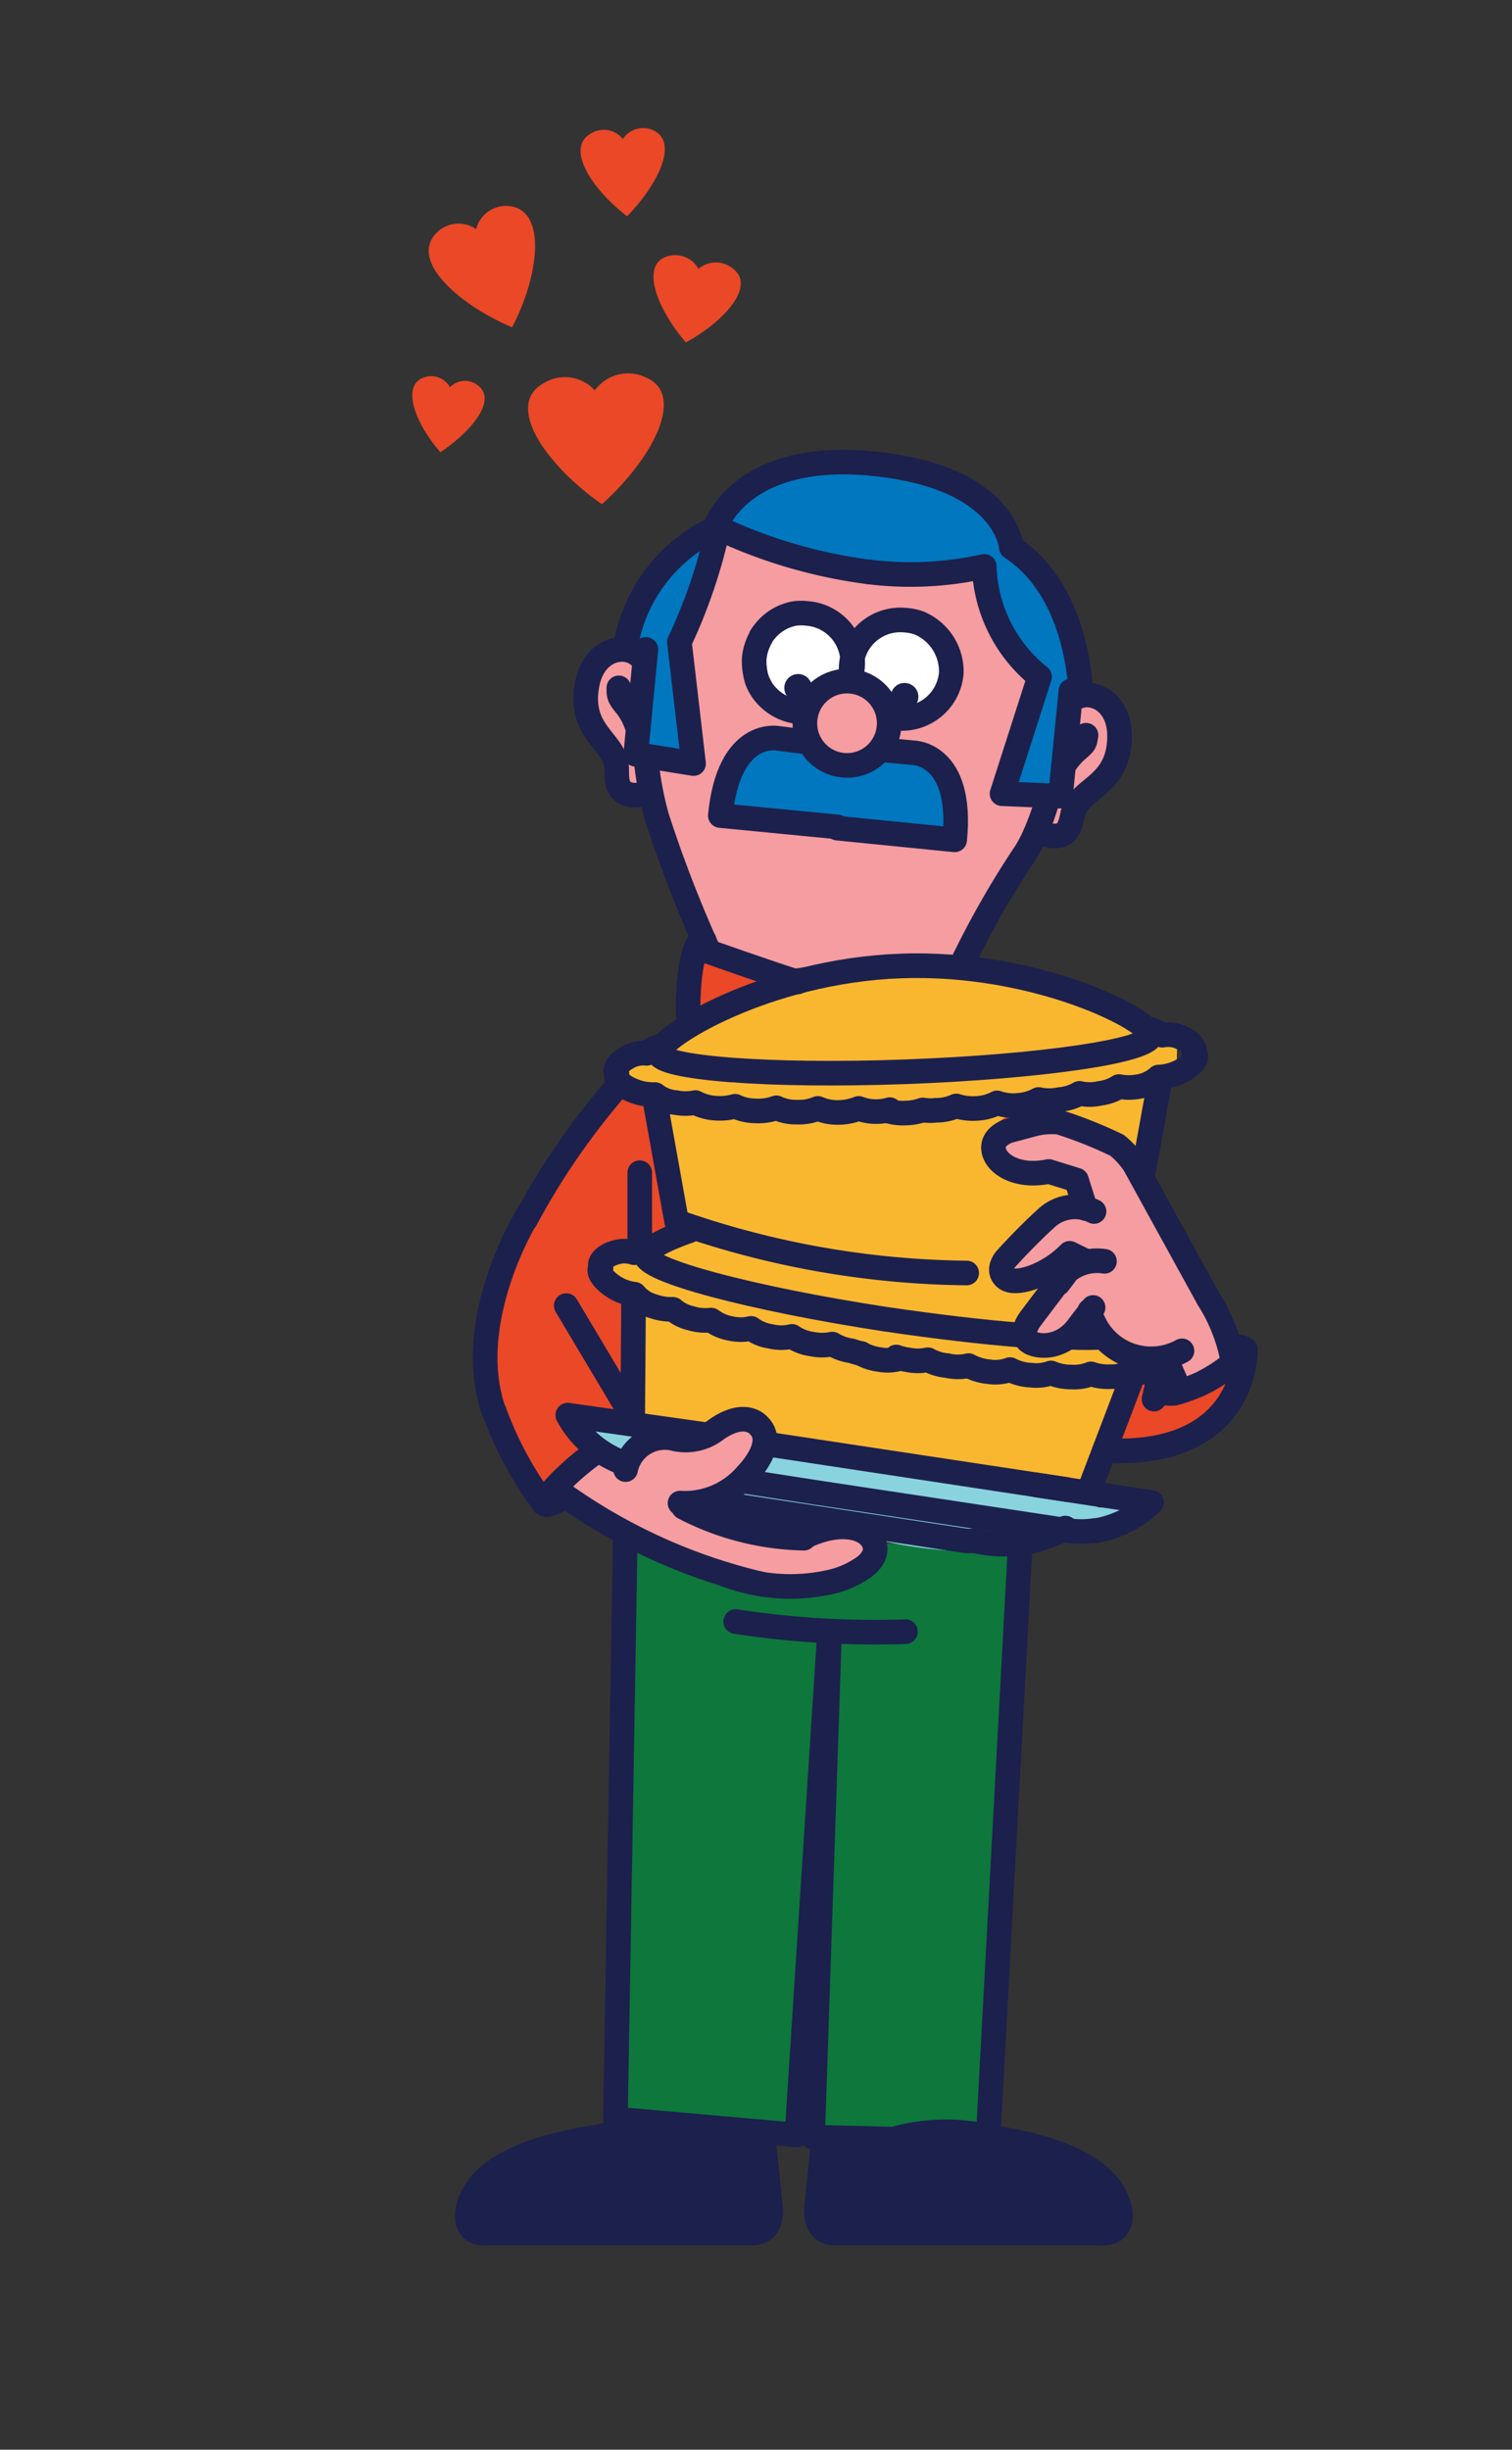 <svg xmlns="http://www.w3.org/2000/svg" viewBox="0 0 49.16 79.63"><rect x="0" y="0" width="49.16" height="79.63" fill="#333333" stroke="none"/><defs><style>.cls-1{fill:#ea4827;}.cls-10,.cls-2{fill:#f59da0;}.cls-3{fill:#0d773c;}.cls-4{fill:#f9b730;}.cls-5{fill:#89d3de;}.cls-6{fill:#fff;}.cls-7{fill:#0077bf;}.cls-8{fill:none;}.cls-10,.cls-8{stroke:#1c204d;stroke-linecap:round;stroke-linejoin:round;stroke-width:0.8px;}.cls-9{fill:#1c204d;}</style></defs><g id="Layer_1" data-name="Layer 1"><path class="cls-1" d="M34.3,36c-.27-.18-.54-.36-.82-.52a.89.89,0,0,0-.63-.48l.11,0a2.16,2.16,0,0,1-.49-.22,3.23,3.23,0,0,0-.68-.24l-.32-.06L31,34.35h-.07c.15-.72.63-1.45.4-2.15a.8.8,0,0,0-.81-.56c-.38,0-.7.3-1.08.36a9.39,9.39,0,0,1-2.93-.32c-1.11-.21-2.21-.46-3.3-.77a.56.56,0,0,0-.74.46c-.12.64-.24,1.27-.35,1.91a1.42,1.42,0,0,0,0,.34l-.31.12a1.61,1.61,0,0,1-.28.24l-.07.06h0l0,0a3.15,3.15,0,0,1-.29.22l-.58.43-.06,0-.15.11-.24.22a2.19,2.19,0,0,0-.21.23l-.09.1,0,0-.12.19a.76.76,0,0,0-.34.8,5.64,5.64,0,0,0-.83,1c-.28.44-.55.89-.81,1.34a27,27,0,0,0-1.3,2.71h0c0,.07-.06.15-.1.23a1.16,1.16,0,0,0,0,.18.57.57,0,0,0-.12.26A6.38,6.38,0,0,0,16,44.45a3.21,3.21,0,0,0,.12.93,4.43,4.43,0,0,0,.09.72,5.73,5.73,0,0,0,.48,1.07,4.61,4.61,0,0,0,.22.51l0,0v.08h0a1.47,1.47,0,0,0,.11.38.76.76,0,0,0,.86.35.8.8,0,0,0,.55-.61q.31-.36.66-.69a1,1,0,0,1,.23-.13,1.29,1.29,0,0,1,0-.21.57.57,0,0,1,0-.26.48.48,0,0,1,.07-.24.31.31,0,0,1,.05-.12l.15-.19.19-.15a.92.92,0,0,1,.49-.13l.25,0h.05c-.56-.8.65-.42.15-1.24A16.7,16.7,0,0,1,22,41.21c.65-1.22-.18-4,.87-4.93a.72.72,0,0,0,.2-.33,1.14,1.14,0,0,0,.66,0,32.54,32.54,0,0,1,3.64.52,29,29,0,0,0,3.1.17c1.15.1,2.3.23,3.45.38A.55.55,0,0,0,34.3,36Z"/><path class="cls-1" d="M40.43,44.39a.39.39,0,0,0-.52.14l0,0,0,0h0l-.1,0a2.92,2.92,0,0,0-.49.19c-.3.16-.58.34-.87.52a.34.34,0,0,0-.12.12c-.08.05-1.23-.74-1.25-.65s-.73,2-.76,2.15,1.63-.29,1.66-.16.22,0,.37.06a1,1,0,0,0,.61-.2,4.1,4.1,0,0,0,.4-.23,3.06,3.06,0,0,0,.74-.65,6.86,6.86,0,0,0,.55-.85A.4.4,0,0,0,40.43,44.39Z"/><path class="cls-2" d="M40.16,43.91a.64.64,0,0,0-.25-.31l-.06,0a14.27,14.27,0,0,0-1.4-2.89c-.46-.83-.94-1.64-1.43-2.46a.65.65,0,0,0-.21-.42l-.1-.09a.5.5,0,0,0-.17-.15,4.57,4.57,0,0,0-1.4-.93,2.44,2.44,0,0,0-1-.18,4.46,4.46,0,0,0-1.09.2.66.66,0,0,0-.19.09.37.37,0,0,0-.14,0,.55.55,0,0,0-.3.3.54.54,0,0,0-.05.22l0,.15a.58.58,0,0,0,.15.25l.05,0a.7.7,0,0,0,.66.4l.26,0a.89.89,0,0,0,.39-.12.3.3,0,0,1,.16,0q-.16,0,0,0h.32l.15,0,.1,0c.08,0,.07,0,0,0a1,1,0,0,1,.33.17v.11a3.78,3.78,0,0,0,.28.94.93.93,0,0,0-.57,0,1.77,1.77,0,0,0-.68.42l-1.2,1a.57.57,0,0,0-.09.69.6.6,0,0,0,.65.26,2,2,0,0,0,.87-.47l.29-.25.12-.08.09-.05,0,0h0l.22-.08a.62.62,0,0,0,.11.17l0,0h0a1.33,1.33,0,0,0-.4.45c-.13.24-.25.49-.37.73l-.08.12-.06.09,0,0-.05.05-.08.09-.08.07h0l-.09.05,0,0a.57.57,0,0,0-.4.7.58.58,0,0,0,.7.4,1.85,1.85,0,0,0,1.24-1.15,2.73,2.73,0,0,0,1.34,1.36,2.85,2.85,0,0,0,1.25.25h.11a.43.43,0,0,0,0,0,1.92,1.92,0,0,1,0,.24.42.42,0,0,0,.06.27.51.51,0,0,0,.07.17.41.41,0,0,0,.4.14h0a.53.53,0,0,0,.44-.24,2,2,0,0,1,.32-.21.45.45,0,0,1,.11,0,.83.83,0,0,0,.53-.16A.45.45,0,0,0,40.16,43.91Z"/><path class="cls-2" d="M26.31,51.51c.56-.12,1.29-.09,1.72-.52a1.25,1.25,0,0,0,.3-.62.68.68,0,0,0,0-.32h0l0-.11a.18.18,0,0,1,0,0l0,0-.05-.08,0-.05h0l-.08,0-.1,0c-.4,0-.79,0-1.19.06a2.56,2.56,0,0,1-1.76.2.64.64,0,0,1-.27-.18.62.62,0,0,0-.19.12,9.58,9.58,0,0,1-1.82-.64L22.42,49a2.73,2.73,0,0,0,1.08-.56,7.57,7.57,0,0,0,.66-.61c.23-.23.59-.48.67-.81a.66.66,0,0,0-1-.69l-.05,0-.11,0h0l-.08,0h-.08a.86.86,0,0,0-.17,0h0l-.07,0-.07,0-.05,0a2.79,2.79,0,0,0-.32.28.42.42,0,0,0-.11.18h-.11a4.64,4.64,0,0,1-.94-.08.58.58,0,0,0-.67.33l0,0a1.92,1.92,0,0,0-.22.18c-.08-.13-.15-.27-.24-.39s-.19.38-.31.36-.24-.27-.34-.19-.2,0-.32.1l-.19.18-.07.06-.07,0a3.75,3.75,0,0,1-.4.21,1.31,1.31,0,0,0-.42.39.35.35,0,0,0,0,.34.37.37,0,0,0,.24.22s.43.41.45.41,1,.52,1.45.74,1.13.53,1.7.78h0a12.33,12.33,0,0,0,2.92.89,9,9,0,0,0,.93.17A.54.54,0,0,1,26.31,51.51Z"/><path class="cls-3" d="M32.5,50.07a6.57,6.57,0,0,1-1.77.11l-1.91,0a.58.58,0,0,0-.57.57c-.06.68-1.46.75-1.92.91a.53.53,0,0,0-.21.11l-.44-.1a.4.4,0,0,0-.29-.15c-1.52-.18-3.2-.31-4.45-1.3-.33-.25-.82.06-.6.46a.8.8,0,0,1,.1.48.31.31,0,0,0,0,.1.93.93,0,0,0-.06.95c0,.14,0,.27,0,.41s0,.41,0,.61a8.57,8.57,0,0,0,.07,1,.86.86,0,0,0-.15.52c0,1,0,1.94,0,2.92a1.16,1.16,0,0,0-.19.53C20,58.87,20,59.59,20,60.3c0,.36,0,.71,0,1.07l0,.39c0,.22,0,.45-.07.67a.82.82,0,0,0,.34.71l-.09,1.26A1.09,1.09,0,0,0,20,65c0,.45,0,.92.06,1.37s-.05.81-.08,1.22a.76.76,0,0,0,.12.5l-.06.08a.57.57,0,0,0,.64.84,2.72,2.72,0,0,1,1,.11,7.07,7.07,0,0,0,1.3.13c.41,0,.81,0,1.22,0h.61s.19,0,.11,0h0l0,0a.57.57,0,0,0,1-.4c0-1,0-2,0-3a.37.37,0,0,0,.05-.11,16.62,16.62,0,0,0,.36-3.15c.05-.53.1-1.05.16-1.58,0-.17,0-.34.05-.51h.12l-.06,3.3c0,.82,0,1.64-.06,2.45a.72.72,0,0,0-.11.4,9.82,9.82,0,0,0,.06,1.09.92.92,0,0,0,.06.25.61.61,0,0,0-.11.21.69.69,0,0,0-.08.37.53.53,0,0,0,0,.25.58.58,0,0,0,.55.72c.71,0,1.42,0,2.12-.13a6.64,6.64,0,0,1,1-.1,3.93,3.93,0,0,0,1,0,.78.78,0,0,0,.78.11.79.79,0,0,0,.44-.9c0-.19-.06-.38-.09-.58s0-.16,0-.22c0-.31.09-.61.11-.91,0-.65,0-1.31,0-2a11,11,0,0,0,0-1.9c0-.33,0-.64,0-1s.07-.37.11-.56a.73.73,0,0,0,0-.47.22.22,0,0,0,0-.08c0-1.72.29-3.42.45-5.12s0-3.37.32-5A.57.57,0,0,0,32.5,50.07Z"/><path class="cls-4" d="M37.72,33.55a2.29,2.29,0,0,1-.71-.37l-.14-.11a14,14,0,0,1-1.62-.64c-.35-.16-.6-.28-.91-.39a6,6,0,0,0-1-.27.86.86,0,0,1-.59-.49H32.4a2.37,2.37,0,0,1-1.27-.15A1.27,1.27,0,0,1,31,31a11.05,11.05,0,0,1-2.58.55,1.46,1.46,0,0,0-.3.11l-.66-.1a.92.92,0,0,0-.43-.15h-.23a2.19,2.19,0,0,1-.5.14,7,7,0,0,1-.8.09h-.05a8.33,8.33,0,0,1-1.23.62l-.4.16h0l-.22.1c-.29.14-.57.28-.84.43-.57.32-1.07.74-1.65,1a9.82,9.82,0,0,0-1.1.63.69.69,0,0,1,.17.3,2.72,2.72,0,0,0,.13.49l0,.06.25.07a.88.88,0,0,1,.43.24l.15.2a1,1,0,0,1,.1.69.71.71,0,0,1,.16.31c0,.08,0,.15,0,.22s0,.11.05.16,0,0,0,0l0,.26a.81.81,0,0,1-.09.37s0,0,0,.06a1.86,1.86,0,0,1,.1.25c.09.4.42,1,.31,1.45s-.71.51-1.15.63c-.29.08-.62.06-.81.31-.51.68.33,1.07.54,1.66a8.48,8.48,0,0,1,.11,2.52c0,.48,0,1,0,1.44.9.07,1.78.25,2.67.37a.81.81,0,0,1,.09-.1.94.94,0,0,1,.42-.25l.25,0a.92.92,0,0,1,.49.13l.19.15a.82.82,0,0,1,.16.25,29.13,29.13,0,0,1,3.71.37,31.47,31.47,0,0,1,4,.82c.59.18,1.19.37,1.79.53l0,0a.57.57,0,0,1,.13-.08,1,1,0,0,1,.48-.14l.25,0a.88.88,0,0,1,.21.12c.38-1.21.83-2.4,1.22-3.6.12-.4.24-.8.35-1.21l-.06,0a2.39,2.39,0,0,1-.32-.16c-.18-.13-.36-.27-.53-.42l-.3-.28a3.2,3.2,0,0,0-.54.5h0a.87.87,0,0,1-.27.27l-.23.1a1,1,0,0,1-.74-.1.78.78,0,0,1-.27-.24.8.8,0,0,1-.17-.33.82.82,0,0,1,0-.38.77.77,0,0,1,.12-.36.61.61,0,0,1,.07-.1,2.56,2.56,0,0,1,.2-.26,1,1,0,0,1-.79-.6.94.94,0,0,1,.39-1.19,2.35,2.35,0,0,1,.43-.19l.33-.17.08-.08a.77.77,0,0,1,.59-.26l.57-.29,0-.12-.06-.11,0-.08-.09-.08-.06-.06-.09-.06a6.82,6.82,0,0,0-.9-.44l-.31-.1h-.12l-.09,0a1,1,0,1,1-.51-1.85,2.38,2.38,0,0,1,1.6.09,8.9,8.9,0,0,1,1.21.57,2.91,2.91,0,0,1,.93.85c0-.06,0-.11,0-.16a11.92,11.92,0,0,1,.42-1.32,1.13,1.13,0,0,1,.31-.45v-.08a1,1,0,0,1,.13-.48l.15-.19a.69.69,0,0,1,.31-.2h0c0-.42,0-.85.06-1.27A1.73,1.73,0,0,1,37.72,33.55Z"/><path class="cls-5" d="M22.3,46.44c-.32,0-.65,0-1,0a.91.91,0,0,1-.8-.51h-.08c-.5,0-1,0-1.5,0h0a.45.45,0,0,0-.21.12c-.51.68.4.6.62,1.19C19.62,48,22,46.54,22.3,46.44Z"/><path class="cls-5" d="M35.73,49a1.91,1.91,0,0,1-.32-.16c-.18-.13-.36-.27-.53-.42l-.3-.28c-.2.15-.54.5-.54.49a4,4,0,0,1-1.68-.3.7.7,0,0,1,0-.38s0,0,0,0a16.13,16.13,0,0,0-2.28-.45A22.45,22.45,0,0,0,26.74,47a3.26,3.26,0,0,1-1.32,0,1.43,1.43,0,0,1-.56-.35c-.11-.12-.28-.44-.33-.47a.86.86,0,0,0-.28,0,.94.94,0,0,1,.31,1.25c0,.07-.11.12-.16.19h0a3.81,3.81,0,0,1-1,1,5.89,5.89,0,0,0,.8.29c.6.17,1.22.27,1.82.42s1.35.46,2.05.6a13.66,13.66,0,0,0,4.67.46,3,3,0,0,0,.92-.27,2.92,2.92,0,0,1,.81-.35,4.07,4.07,0,0,1,1.59.07c.52-.26,1.19-.52,1.26-.78Z"/><path class="cls-2" d="M36.11,22.92A1,1,0,0,0,35,22.55l-.17.09a.59.59,0,0,0-.41-.36,1.27,1.27,0,0,0-.13-.32,1.8,1.8,0,0,0-.77-.65C33,21,33,20.5,32.88,20A5.51,5.51,0,0,0,32,17.9a.63.63,0,0,0-1,0c-.56.66-1.65.32-2.32.07l-1.56-.58-.81-.3a3.18,3.18,0,0,0-.79-.26.89.89,0,0,0-.72.2c-.21.18-1.35.12-1.42.37a1.33,1.33,0,0,1-.48.86c-.76.62-.76,1.43-1.26,2.31a4.83,4.83,0,0,0-.53,1.55,3.66,3.66,0,0,0-.15-.43.78.78,0,0,0-.83-.57,1,1,0,0,0-.67.44,2.13,2.13,0,0,0-.31,1.18A1.63,1.63,0,0,0,19.52,24a1,1,0,0,0,.24.17h0a.54.54,0,0,0,0,.11.66.66,0,0,0,.2.24h0a2.86,2.86,0,0,1,.09.51v.07a.62.62,0,0,0,.32.6.63.63,0,0,0,.32.08.66.66,0,0,0,.38-.14l.09-.08a.56.56,0,0,0,0,.13A10.68,10.68,0,0,0,22,28.63c.34.78.7,1.53,1,2.33a13.62,13.62,0,0,1,2.67.55,18.59,18.59,0,0,1,3.2-.22,8.19,8.19,0,0,0,1.84-.17,1.49,1.49,0,0,0,.77-.38c.06-.08,1-1.77,1-1.85a15.12,15.12,0,0,0,1.2-2,.63.63,0,0,0,.66.19.62.62,0,0,0,.44-.53l0-.24s0-.05,0-.08h0a.79.79,0,0,0,0-.13l0-.05h0a7.72,7.72,0,0,0,.61-.53,2.32,2.32,0,0,0,.81-1.62A1.64,1.64,0,0,0,36.11,22.92Z"/><path class="cls-6" d="M26.78,20.15c-.09,0-.63-.15-.73-.15a1.32,1.32,0,0,0-1.16.81.34.34,0,0,0-.17.08.51.51,0,0,0-.15.21.71.71,0,0,0,0,.21v.17s0,0,0,0a.51.51,0,0,0,.07.17.47.47,0,0,0,.13.15.45.45,0,0,0,.18.07,4.25,4.25,0,0,1,.35.85c.16,0,.45.25.62.28.33.07,1.14-.94,1.48-.9a.37.37,0,0,0,.41-.34A2.42,2.42,0,0,0,26.78,20.15Z"/><path class="cls-6" d="M30.93,21.82a1.37,1.37,0,0,0,0-.19h0s0-.61,0-.65-.07.28-.18.2-1.1-1.05-1.23-1l-1.6.62c-.18.06-.14,1.06-.09,1.22s.5.27.68.22.27,1,1.34.91c.31,0,.46-.81.77-.87A.39.39,0,0,0,30.93,21.82Z"/><path class="cls-7" d="M34.55,19.94a9.57,9.57,0,0,0-1.45-1.78.57.57,0,0,0-.18-.12.44.44,0,0,0,0-.25,4.86,4.86,0,0,0-2.45-2.24l-.18,0a1.66,1.66,0,0,0-.48-.24,9.32,9.32,0,0,0-1.05-.1c-.31-.05-.61-.13-.94-.16a5.18,5.18,0,0,0-1,.05.6.6,0,0,0-.35.16,8.27,8.27,0,0,0-1.8.43.52.52,0,0,0-.35.41h0l-.37.28a2.1,2.1,0,0,0-.36.37,1.14,1.14,0,0,0-.15.29,1.24,1.24,0,0,0,0,.16l-.08,0a.32.32,0,0,0-.17.09.29.29,0,0,0-.1.12l-.21.07a3,3,0,0,0-1.47,1.23,6,6,0,0,0-.56,1,4.18,4.18,0,0,0-.19.6,1.71,1.71,0,0,0,0,.31.3.3,0,0,0-.07.11.38.38,0,0,0,.22.48c.19.05.18.28.19.46a6.77,6.77,0,0,1,0,.78,9.73,9.73,0,0,1-.19,1.71.38.38,0,0,0,.34.41l.9.09a.29.29,0,0,0,.13,0l0,0a.25.25,0,0,0,.44-.2A31.75,31.75,0,0,1,22,20.83a2.17,2.17,0,0,0,.35-.15.47.47,0,0,1,0-.24,10.74,10.74,0,0,0,.71-2.61.69.69,0,0,1,.58-.5.7.7,0,0,1,.66.3l0,0,0,0,0,0h0l.09,0h0a.44.44,0,0,0,.16-.06.42.42,0,0,0,.14.09l.24.08.14,0a.58.58,0,0,1,.25.12,4.47,4.47,0,0,0,1,.25h.07a.45.45,0,0,0,.31.14c.94.09,1.88.21,2.83.23a10,10,0,0,0,1.45-.07l.65-.1.16,0v0a5.89,5.89,0,0,0,.75,2.23,4.6,4.6,0,0,0,.76.95l.4.37h0a.51.51,0,0,0-.11.22,6.18,6.18,0,0,1-.29,1.2l-.09.25a.44.44,0,0,0-.19.19,3.62,3.62,0,0,0-.17.74v0l0,.07-.06.17-.13.36a.88.88,0,0,0,0,.16c-.13.13-.08.43.15.43a11.29,11.29,0,0,1,1.3,0,.25.25,0,0,0,.27-.23c0-.48,0-1,0-1.45l0-.17a.35.35,0,0,0,.07-.15c0-.4.07-.79.09-1.18l.07,0a.52.52,0,0,0,.35-.56A5.41,5.41,0,0,0,34.55,19.94Z"/><path class="cls-8" d="M22.39,33.14a5.94,5.94,0,0,1,0-.91c0-.24.12-1.71.5-1.67"/><path class="cls-8" d="M23,30.92s2,.71,2.93,1"/><path class="cls-8" d="M33.66,27.11a5.28,5.28,0,0,1-.3.58,29.22,29.22,0,0,0-2.11,3.7"/><path class="cls-8" d="M34.08,25.92a9.56,9.56,0,0,1-.42,1.19"/><path class="cls-8" d="M21,24.64a11.45,11.45,0,0,0,.35,1.9,41.2,41.2,0,0,0,1.7,4.39"/><path class="cls-8" d="M20.88,21.41a.86.86,0,0,0-.83-.28s-.9.09-1,1.42,1,1.61,1,2.45h0c0,.4,0,.82.59.85a.83.83,0,0,0,.43-.13"/><path class="cls-8" d="M20.12,22.36c0,.26,0,.29.27.62a2.22,2.22,0,0,1,.3.56"/><path class="cls-8" d="M34.84,22.75a.87.87,0,0,1,.84-.09s.86.27.7,1.59-1.28,1.38-1.5,2.2h0c-.08.39-.16.81-.74.71a.69.69,0,0,1-.39-.2"/><path class="cls-8" d="M35.31,23.9c-.05.25,0,.23-.33.51a2.33,2.33,0,0,0-.4.49"/><path class="cls-8" d="M30.93,21.87a1.71,1.71,0,0,0-1.05-1.62,1.64,1.64,0,0,0-.44-.09,1.6,1.6,0,1,0-.23,3.19,1.61,1.61,0,0,0,1.72-1.48Z"/><path class="cls-8" d="M24.74,20.7a1.88,1.88,0,0,1,.18-.24,1.6,1.6,0,0,1,.93-.52,1.64,1.64,0,0,1,.39,0,1.6,1.6,0,0,1-.24,3.2,1.63,1.63,0,0,1-1.05-.5,1.5,1.5,0,0,1-.34-.54,2.17,2.17,0,0,1-.09-.67,1.69,1.69,0,0,1,.22-.71"/><path class="cls-8" d="M34.82,22.46l-.34,3.42-1.9-.08L33.8,22A4.78,4.78,0,0,1,32,18.41a11,11,0,0,1-3.76.18"/><path class="cls-8" d="M21,21.11l-.33,3.41,1.88.3-.46-3.95a17.38,17.38,0,0,0,1.26-3.71,16.4,16.4,0,0,0,4.89,1.43"/><path class="cls-8" d="M35.14,22.62s0-3.36-2.26-4.83c0,0-.14-2.29-4.51-2.72"/><path class="cls-8" d="M20.33,21.07a5.18,5.18,0,0,1,2.91-3.89s.77-2.54,5.14-2.11"/><line class="cls-8" x1="20.8" y1="38.12" x2="20.8" y2="40.33"/><path class="cls-8" d="M26.14,50a8.8,8.8,0,0,1-3.91-1"/><path class="cls-8" d="M23.56,51.17a5.93,5.93,0,0,0,3.41.26A3,3,0,0,0,28,51s.64-.36.4-.88-1.14-.69-2.21-.18"/><path class="cls-8" d="M22.11,48.86a2.64,2.64,0,0,0,2.18-.94s1-1,.37-1.59c0,0-.42-.52-1.36.13a1.62,1.62,0,0,1-1.36.31,1.3,1.3,0,0,0-1.6,1"/><path class="cls-8" d="M18.09,48.42a18.32,18.32,0,0,0,6.7,3.08"/><path class="cls-8" d="M17.15,39.51s-2.1,3.38-1.11,6.32"/><path class="cls-8" d="M17.09,39.64A23.53,23.53,0,0,1,20,35.4"/><path class="cls-8" d="M38.43,43.91a2.06,2.06,0,0,1-3-1.3"/><path class="cls-8" d="M34.41,41.67l-.9,1.19s-.33.41-.13.68,1.14.38,1.71-.46l.45-.58"/><path class="cls-8" d="M35.91,41a1.54,1.54,0,0,0-1.19.31l-.31.41"/><path class="cls-8" d="M35.57,39.38a1.36,1.36,0,0,0-1.53.2c-.72.65-1.34,1.35-1.34,1.35s-.32.36,0,.62,1.38-.09,2.08-.81l.49.24"/><path class="cls-8" d="M35.29,39.28s-.29-.92-.29-.92l-.9-.28c-1,.21-1.7-.22-1.79-.68s.48-.64.48-.64l.86-.23a2.41,2.41,0,0,1,.79-.05,13.88,13.88,0,0,1,1.88.75,2.89,2.89,0,0,1,.56.61l2.41,4.38a5.63,5.63,0,0,1,.79,2"/><path class="cls-9" d="M26.53,71a3.4,3.4,0,0,1,.18-1,.83.83,0,0,1,.78-.49c.25,0,.49-.08.63.05s.44.1.6.06a9.1,9.1,0,0,1,.91-.16,8.43,8.43,0,0,1,2.06.16c.59.09,1.19.2,1.77.32h.23L34,70a2.4,2.4,0,0,1,1.31.6,1.23,1.23,0,0,1,.77.4,1.58,1.58,0,0,1,.18,1.19c-.15.57-.71.58-1.19.55a.77.77,0,0,1-.28-.06,9.75,9.75,0,0,1-1.79,0c-.63,0-1.27-.05-1.9-.05s-1.22,0-1.82,0a8.78,8.78,0,0,0-1.92.13.71.71,0,0,1-.89-.67C26.46,71.71,26.49,71.33,26.53,71Z"/><path class="cls-9" d="M15.37,71.58a1.73,1.73,0,0,1,.45-.67,1.23,1.23,0,0,1,.78-.52c.09,0,.32-.31.4-.3s.24.06.45,0a4.16,4.16,0,0,1,1.66-.39c.19-.05.38-.1.57-.13a13.64,13.64,0,0,1,2.39-.14c.41,0-.36-.31.05-.34a12.58,12.58,0,0,1,2.27.28c.82.27.62,1.07.67,1.9A1.29,1.29,0,0,1,25,72c-.29.58-.89.53-1.45.53-1.23,0-2.45,0-3.68,0L18,72.66c-.61,0-1.25.1-1.85.07A.84.84,0,0,1,15.37,71.58Z"/><path class="cls-8" d="M23.39,69.83a6.3,6.3,0,0,0-4-.36c-2.71.42-4,1.27-4.19,2.43,0,0-.12.68.54.69"/><path class="cls-8" d="M24.82,69.53l.23,2.2s.13.86-.6.86H15.76"/><line class="cls-8" x1="25.01" y1="71.96" x2="15.36" y2="71.96"/><path class="cls-8" d="M28.22,69.83a6.28,6.28,0,0,1,4-.36c2.72.42,4,1.27,4.2,2.43,0,0,.12.68-.54.69"/><path class="cls-8" d="M26.78,69.53l-.23,2.2s-.12.86.61.86h8.69"/><line class="cls-8" x1="26.59" y1="71.96" x2="36.25" y2="71.96"/><polyline class="cls-8" points="20.01 68.88 25.91 69.4 26.97 53.07"/><line class="cls-8" x1="20.01" y1="68.88" x2="20.33" y2="49.96"/><polyline class="cls-8" points="28.91 69.53 26.42 69.47 26.97 53.07"/><line class="cls-8" x1="32.14" y1="69.27" x2="33.18" y2="50.05"/><path class="cls-8" d="M23.92,52.71a30,30,0,0,0,5.52.33"/><path class="cls-8" d="M40,43.78c.26,0,.42,0,.46.09S39.9,44.57,39,45a6.67,6.67,0,0,1-.81.29s-1.07.09-.21-.55"/><path class="cls-8" d="M40.49,43.87s.12,3.53-4.58,3.28"/><path class="cls-8" d="M18.33,48.68c-.34.19-.58.28-.64.2s.51-.79,1.39-1.47l.25-.19"/><line class="cls-8" x1="20.66" y1="46.21" x2="18.41" y2="42.44"/><path class="cls-8" d="M17.69,48.88a11.56,11.56,0,0,1-1.62-3"/><path class="cls-9" d="M40.28,43.75a.19.19,0,0,0,0,.38A.19.19,0,0,0,40.28,43.75Z"/><path class="cls-1" d="M21,12.27a1.33,1.33,0,0,0-1.66.42,1.31,1.31,0,0,0-1.7-.21c-1.22.71.11,2.64,1.93,3.91C21.23,14.9,22.31,12.83,21,12.27Z"/><path class="cls-1" d="M23.84,8.74a.87.87,0,0,0-1.13,0,.86.86,0,0,0-1-.41c-.9.25-.37,1.69.59,2.8C23.55,10.45,24.57,9.31,23.84,8.74Z"/><path class="cls-1" d="M16.63,6.71a1,1,0,0,0-1.15.74,1,1,0,0,0-1.35.19c-.74.89.79,2.26,2.52,3C17.51,9,17.78,6.91,16.63,6.71Z"/><path class="cls-1" d="M21.25,4.24a.79.79,0,0,0-1,.28.79.79,0,0,0-1.07-.16c-.78.48.06,1.79,1.21,2.67C21.39,6,22.07,4.63,21.25,4.24Z"/><path class="cls-1" d="M15.54,12.53a.67.67,0,0,0-.91.06.69.69,0,0,0-.87-.31c-.72.27-.25,1.5.56,2.42C15.36,14,16.16,13,15.54,12.53Z"/><circle class="cls-9" cx="25.95" cy="22.36" r="0.45"/><circle class="cls-9" cx="29.41" cy="22.65" r="0.45"/><line class="cls-8" x1="35.43" y1="48.4" x2="36.84" y2="44.7"/><line class="cls-8" x1="20.57" y1="46.27" x2="20.6" y2="42.13"/><path class="cls-8" d="M34.85,43.47a9.07,9.07,0,0,0,.92,0"/><path class="cls-8" d="M22.43,40c-.87.3-1.4.61-1.43.79-.08.49,3.41,1.42,7.78,2.09,1.63.24,3.16.42,4.43.52"/><path class="cls-8" d="M37.71,44.5l-.23.07a1.56,1.56,0,0,1-.67,0,1.31,1.31,0,0,1-.7.18,1.7,1.7,0,0,1-.64-.09,1.48,1.48,0,0,1-.65.1,1.66,1.66,0,0,1-.65-.13,1.43,1.43,0,0,1-.66.07,1.58,1.58,0,0,1-.67-.18,1.38,1.38,0,0,1-.68.07,1.72,1.72,0,0,1-.67-.2,1.48,1.48,0,0,1-.69,0,1.57,1.57,0,0,1-.63-.19,1.56,1.56,0,0,1-.66,0,1.82,1.82,0,0,1-.37-.09"/><path class="cls-8" d="M21.18,40.58a.87.87,0,0,0-.56.14,1,1,0,0,0-.63,0c-.34.1-.54.32-.45.48h0l0,0c-.13.13.08.42.45.65a1.57,1.57,0,0,0,.64.22,1.19,1.19,0,0,0,.61.39,1.73,1.73,0,0,0,.64.1,1.36,1.36,0,0,0,.58.29,1.59,1.59,0,0,0,.66.06,1.5,1.5,0,0,0,.62.27,1.46,1.46,0,0,0,.68,0,1.42,1.42,0,0,0,.64.26,1.46,1.46,0,0,0,.69,0,1.47,1.47,0,0,0,.65.25,1.61,1.61,0,0,0,.66,0,1.64,1.64,0,0,0,.63.22A2.1,2.1,0,0,0,28,44"/><path class="cls-8" d="M29.13,44.19a1.43,1.43,0,0,1-.55,0A1.61,1.61,0,0,1,28,44"/><line class="cls-8" x1="37.17" y1="38.12" x2="37.71" y2="35.14"/><path class="cls-8" d="M21.27,35.64,22,39.71a29.2,29.2,0,0,0,9.43,1.67"/><path class="cls-8" d="M21.41,34.23c0,.49,3.61.77,8,.61s8-.68,8-1.18-3.7-2.42-8.12-2.26S21.39,33.74,21.41,34.23Z"/><path class="cls-8" d="M37.25,33.44a1,1,0,0,1,.54.21,1,1,0,0,1,.62.08c.33.14.51.38.4.53h0l.05,0c.1.15-.13.41-.53.59a1.66,1.66,0,0,1-.66.16,1.26,1.26,0,0,1-.65.31,1.76,1.76,0,0,1-.64,0,1.49,1.49,0,0,1-.62.22,1.43,1.43,0,0,1-.66,0,1.56,1.56,0,0,1-.64.2,1.62,1.62,0,0,1-.69,0,1.62,1.62,0,0,1-.66.19,1.56,1.56,0,0,1-.69-.08,1.59,1.59,0,0,1-.68.18,1.75,1.75,0,0,1-.65-.08,1.57,1.57,0,0,1-.65.14,1.59,1.59,0,0,1-.38,0"/><path class="cls-8" d="M21.55,34a.94.94,0,0,0-.53.24,1,1,0,0,0-.61.13c-.31.16-.47.41-.35.55h0l0,0c-.1.15.16.4.57.55a1.73,1.73,0,0,0,.67.11,1.24,1.24,0,0,0,.67.26,1.66,1.66,0,0,0,.64,0,1.58,1.58,0,0,0,.63.18,1.85,1.85,0,0,0,.66-.06,1.57,1.57,0,0,0,.66.15,1.65,1.65,0,0,0,.68-.1,1.46,1.46,0,0,0,.67.14,1.56,1.56,0,0,0,.68-.12,1.57,1.57,0,0,0,.69.13,1.76,1.76,0,0,0,.64-.13,1.55,1.55,0,0,0,.66.1,1.7,1.7,0,0,0,.35-.06"/><path class="cls-8" d="M30,36.08a1.73,1.73,0,0,1-.54.1,1.64,1.64,0,0,1-.59-.07"/><path class="cls-8" d="M22.85,46.62,18.46,46a3.35,3.35,0,0,0,1.77,1.54"/><polyline class="cls-8" points="34.7 48.42 33.58 48.25 25 46.95"/><path class="cls-8" d="M35.6,49.76a3.46,3.46,0,0,0,1.84-.92l-3.75-.57"/><path class="cls-8" d="M24.19,48.15l2.32.36,8.2,1.24a3,3,0,0,0,.89,0"/><path class="cls-8" d="M23.26,48.89l.27,0,7.9,1.2.29,0a4.1,4.1,0,0,0,2.92-.42"/><line class="cls-8" x1="37.63" y1="45.01" x2="37.52" y2="45.48"/><line class="cls-8" x1="37.89" y1="44.14" x2="38.31" y2="45.09"/><path class="cls-7" d="M31.18,26.85A3.46,3.46,0,0,0,30.56,25a1.21,1.21,0,0,0-.79-.4,3.54,3.54,0,0,1-.46,0,1.36,1.36,0,0,0-.41-.08,5.23,5.23,0,0,0-.91.33,1.2,1.2,0,0,1-.93,0,6.14,6.14,0,0,1-.72-.54.87.87,0,0,0-.59-.11.18.18,0,0,0-.11-.08,1.28,1.28,0,0,0-1.43.53,5.72,5.72,0,0,0-.36.75c-.11.28-.21.55-.3.83a.28.28,0,0,0,.31.38.39.39,0,0,0,.31.18c2.19,0,4.38.35,6.55.58A.42.42,0,0,0,31.18,26.85Z"/><path class="cls-8" d="M28.44,24.35l1.25.12s1.63,0,1.35,2.83l-3.81-.38"/><path class="cls-8" d="M26.54,24.16,25.3,24s-1.6-.33-1.88,2.51l3.81.37"/><circle class="cls-10" cx="27.54" cy="23.51" r="1.37"/></g></svg>